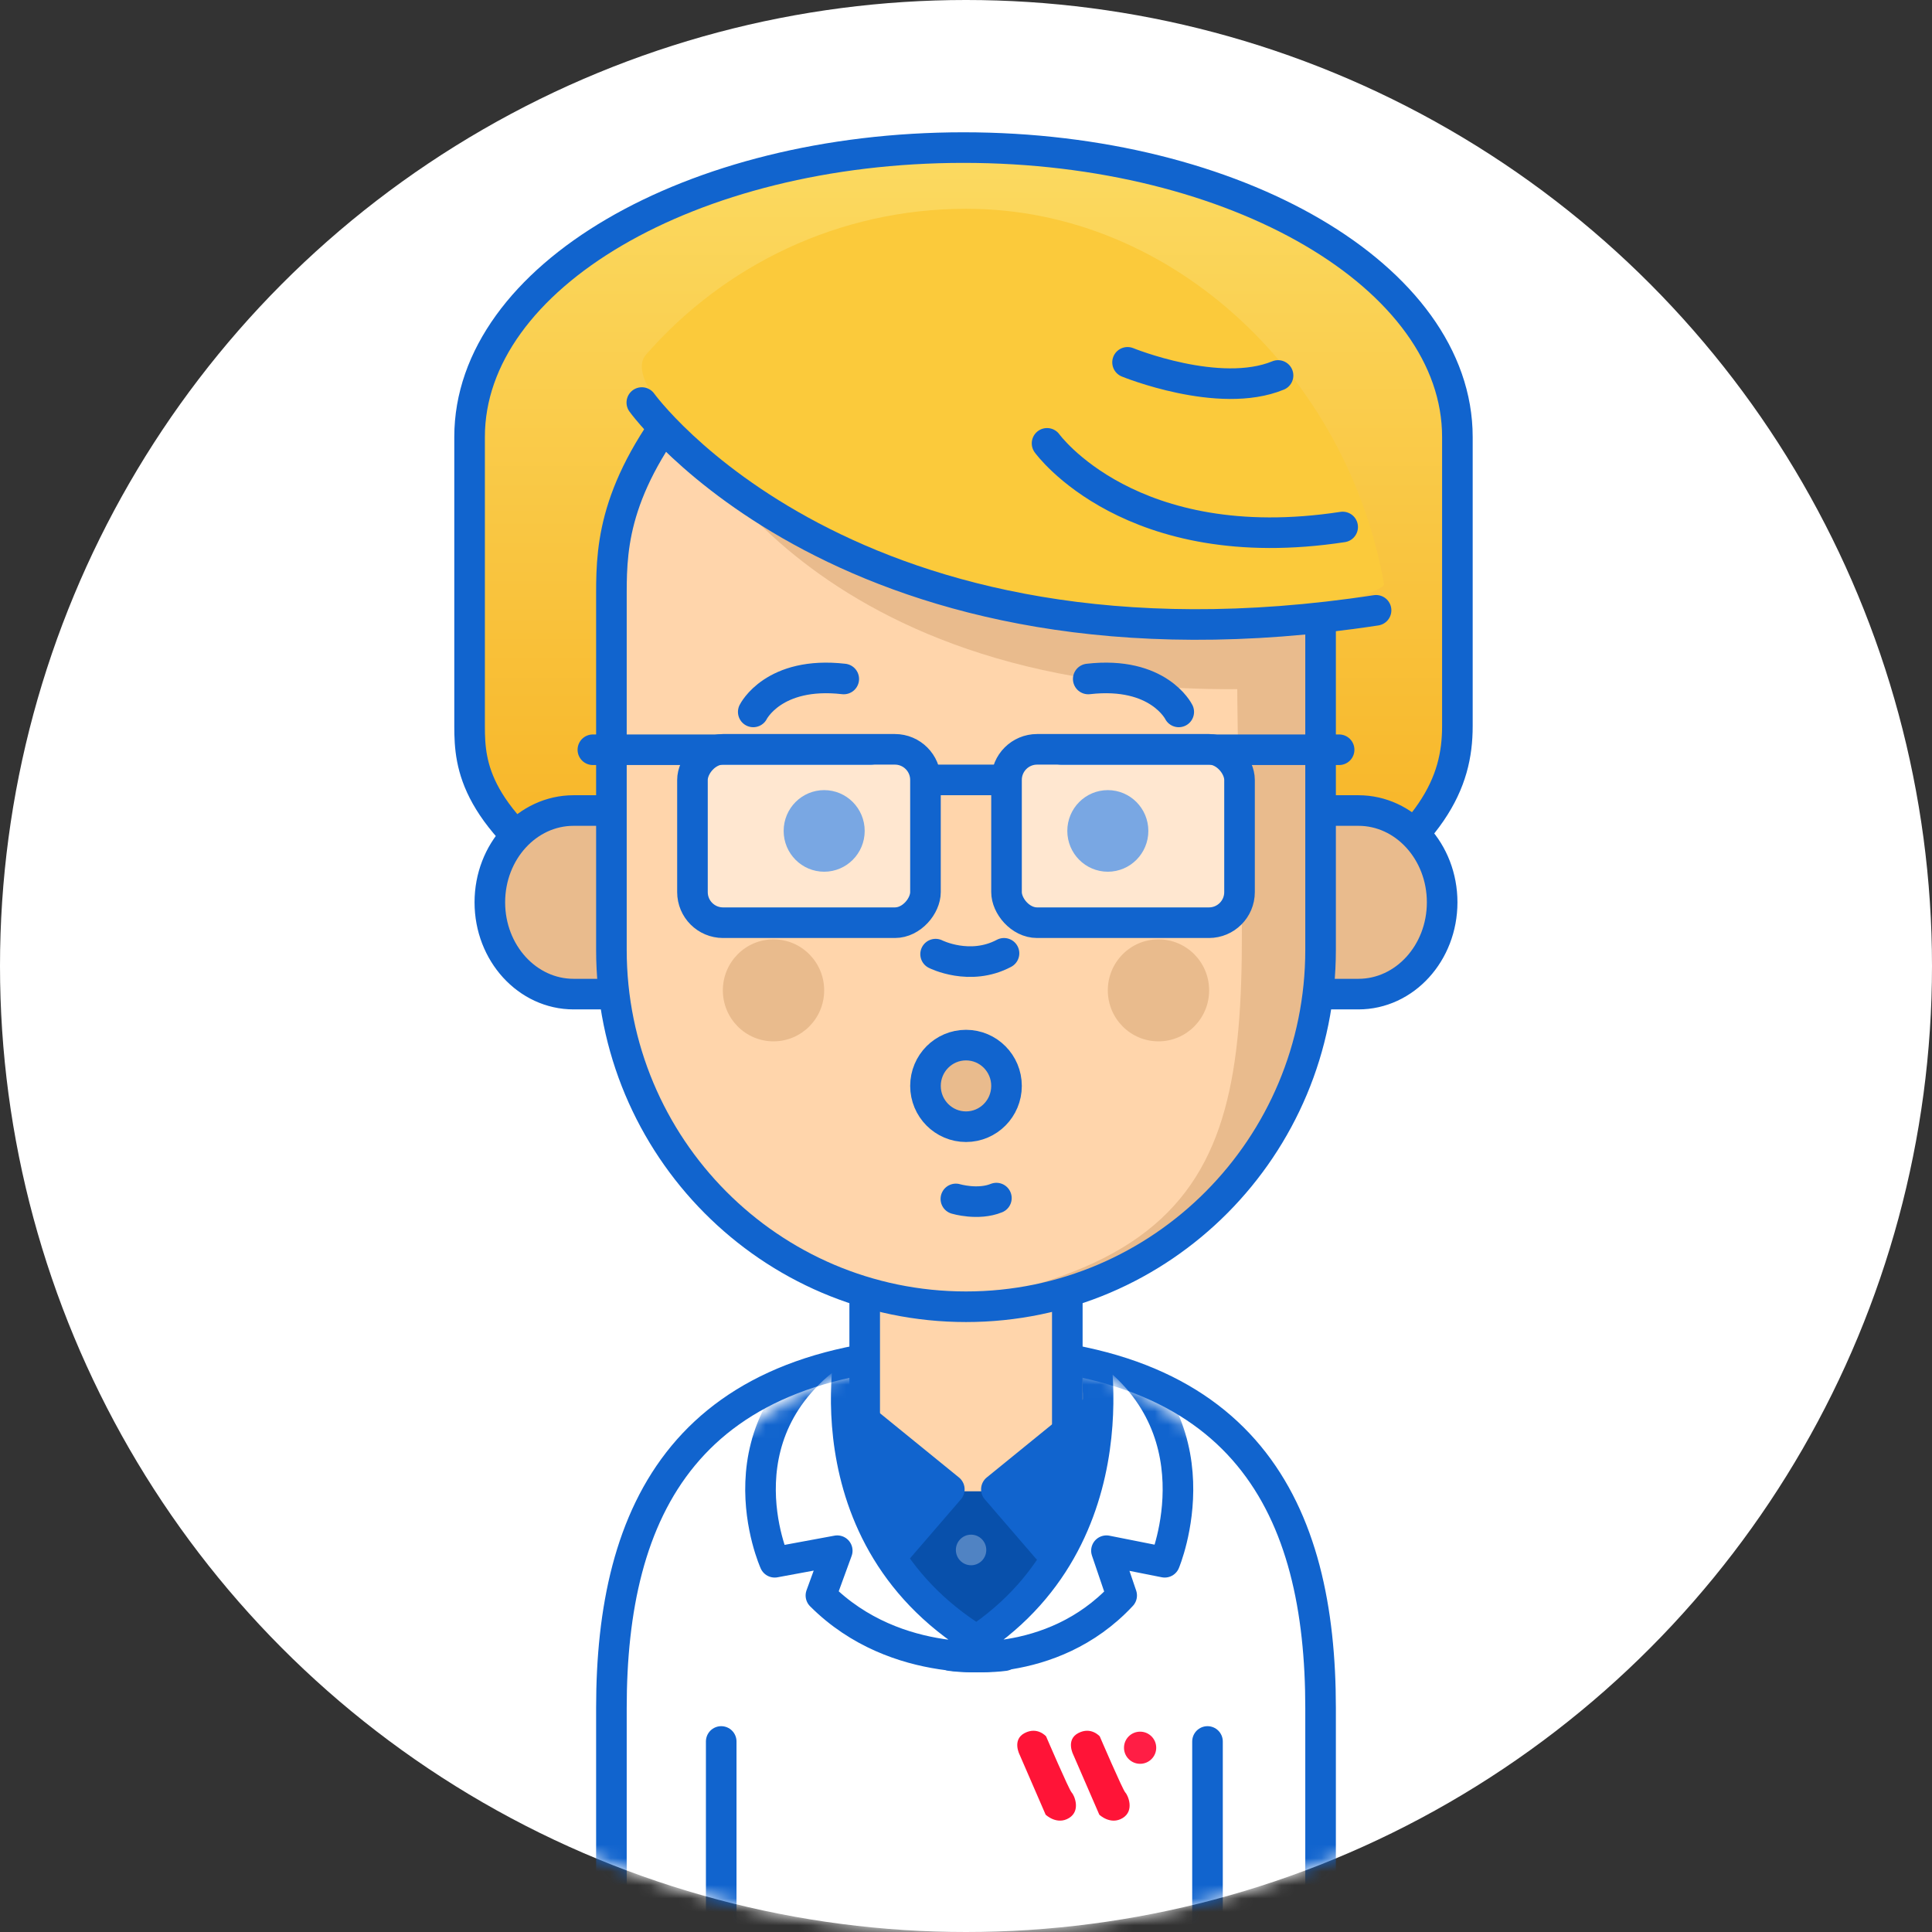 <?xml version="1.0" encoding="UTF-8"?>
<svg width="144px" height="144px" viewBox="0 0 144 144" version="1.1" xmlns="http://www.w3.org/2000/svg" xmlns:xlink="http://www.w3.org/1999/xlink">
    <rect x="0" y="0" width="144" height="144" fill="#333333" stroke="none"/>
    <!-- Generator: Sketch 43.2 (39069) - http://www.bohemiancoding.com/sketch -->
    <title>no-activity-found</title>
    <desc>Created with Sketch.</desc>
    <defs>
        <circle id="path-1" cx="72" cy="72" r="72"></circle>
        <linearGradient x1="50%" y1="0%" x2="50%" y2="100%" id="linearGradient-3">
            <stop stop-color="#FBDA61" offset="0%"></stop>
            <stop stop-color="#F7AE1C" offset="100%"></stop>
        </linearGradient>
        <path d="M26.429,78.035 C47.395,78.035 52.857,66.123 52.857,51.429 C52.857,46.514 52.857,30.02 52.857,24.822 C52.857,19.625 51.571,14.628 45.454,7.902 C39.338,1.176 30.832,0 26.429,0 C21.557,0 12.372,2.197 6.317,9.349 C0.262,16.502 4.19839505e-13,21.113 1.48729866e-13,24.822 C-1.21963486e-13,28.532 1.48729866e-13,44.901 1.48729866e-13,51.429 C1.48729866e-13,66.123 5.462,78.035 26.429,78.035 Z" id="path-4"></path>
        <path d="M26.429,78.035 C47.395,78.035 52.857,66.123 52.857,51.429 C52.857,46.514 52.857,30.02 52.857,24.822 C52.857,19.625 51.571,14.628 45.454,7.902 C39.338,1.176 30.832,0 26.429,0 C21.557,0 12.372,2.197 6.317,9.349 C0.262,16.502 4.19839505e-13,21.113 1.48729866e-13,24.822 C-1.21963486e-13,28.532 1.48729866e-13,44.901 1.48729866e-13,51.429 C1.48729866e-13,66.123 5.462,78.035 26.429,78.035 Z" id="path-6"></path>
    </defs>
    <g id="Activities" stroke="none" stroke-width="1" fill="none" fill-rule="evenodd">
        <g id="no-activity-found">
            <g id="Group-10">
                <g id="Group-9">
                    <mask id="mask-2" fill="white">
                        <use xlink:href="#path-1"></use>
                    </mask>
                    <use id="Mask" fill="#FFFFFF" xlink:href="#path-1"></use>
                    <g mask="url(#mask-2)">
                        <g transform="translate(35, 11)">
                            <g id="guy3-copy" stroke="none" stroke-width="1" fill="none" fill-rule="evenodd">
                                <path d="M36.812,0 C57.143,0 73.625,9.655 73.625,21.566 C73.625,25.549 73.625,38.919 73.625,43.132 C73.625,47.344 71.833,51.395 63.313,56.847 C54.794,62.298 42.946,63.251 36.812,63.251 C30.027,63.251 17.233,61.47 8.799,55.673 C0.365,49.876 5.45207565e-13,46.138 1.67577733e-13,43.132 C-2.09472167e-13,40.125 1.67577733e-13,26.857 1.67577733e-13,21.566 C1.67577733e-13,9.655 16.481,0 36.812,0 Z" id="Combined-Shape" fill="url(#linearGradient-3)"></path>
                                <path d="M36.812,0 C57.143,0 73.625,9.655 73.625,21.566 C73.625,25.549 73.625,38.919 73.625,43.132 C73.625,47.344 71.833,51.395 63.313,56.847 C54.794,62.298 42.946,63.251 36.812,63.251 C30.027,63.251 17.233,61.47 8.799,55.673 C0.365,49.876 5.45207565e-13,46.138 1.67577733e-13,43.132 C-2.09472167e-13,40.125 1.67577733e-13,26.857 1.67577733e-13,21.566 C1.67577733e-13,9.655 16.481,0 36.812,0 Z" id="Combined-Shape" stroke="#1164CE" stroke-width="2.28" stroke-linecap="round" stroke-linejoin="round"></path>
                                <g id="corps" transform="translate(10.571, 89.701)">
                                    <mask id="mask-5" fill="white">
                                        <use xlink:href="#path-4"></use>
                                    </mask>
                                    <use id="Oval" fill="#FFFFFF" transform="translate(26.429, 39.018) scale(1, -1) translate(-26.429, -39.018) " xlink:href="#path-4"></use>
                                    <mask id="mask-7" fill="white">
                                        <use xlink:href="#path-6"></use>
                                    </mask>
                                    <use id="Oval" stroke="#1164CE" stroke-width="2.28" stroke-linecap="round" stroke-linejoin="round" transform="translate(26.429, 39.018) scale(1, -1) translate(-26.429, -39.018) " xlink:href="#path-6"></use>
                                    <g id="Group-2" mask="url(#mask-7)">
                                        <g transform="translate(10.571, -3.801)" id="Group-3">
                                            <g>
                                                <ellipse id="decolleté-fond" fill="#FFD5AB" cx="15.857" cy="11.357" rx="12.837" ry="11.357"></ellipse>
                                                <polyline id="Path-22" fill="#0850AB" points="10.852 19.183 14.518 14.254 18.467 14.254 21.805 19.785 17.003 24.85"></polyline>
                                                <polyline id="Path-21" stroke="#1164CE" stroke-width="2.28" fill="#1164CE" stroke-linecap="round" stroke-linejoin="round" points="10.832 18.494 14.615 14.107 7.551 8.362 6.995 13.782"></polyline>
                                                <polyline id="Path-21-Copy" stroke="#1164CE" stroke-width="2.28" fill="#1164CE" stroke-linecap="round" stroke-linejoin="round" transform="translate(21.654, 13.428) scale(-1, 1) translate(-21.654, -13.428) " points="21.403 18.494 25.186 14.107 18.122 8.362 18.39 14.613"></polyline>
                                                <g id="Group-7" transform="translate(0, 3.041)">
                                                    <path d="M7.331,4.08562073e-14 C7.331,4.08562073e-14 3.627,15.948 18.716,23.463 C18.716,23.463 10.708,24.647 5.044,18.977 C5.044,18.977 6.262,15.639 6.262,15.639 L1.6,16.501 C1.6,16.501 -3.106,6.085 7.331,4.08562073e-14 Z" id="Path-16" fill="#FFFFFF"></path>
                                                    <path d="M7.331,4.08562073e-14 C7.331,4.08562073e-14 3.627,15.948 18.716,23.463 C18.716,23.463 10.708,24.647 5.044,18.977 C5.044,18.977 6.262,15.639 6.262,15.639 L1.6,16.501 C1.6,16.501 -3.106,6.085 7.331,4.08562073e-14 Z" id="Path-16" stroke="#1164CE" stroke-width="2.28" stroke-linecap="round" stroke-linejoin="round"></path>
                                                </g>
                                                <g id="Group-7" transform="translate(23.031, 14.824) scale(-1, 1) translate(-23.031, -14.824) translate(14.347, 3.041)">
                                                    <path d="M6.385,4.08562073e-14 C6.385,4.08562073e-14 2.933,15.948 16.994,23.463 C16.994,23.463 9.532,24.647 4.254,18.977 C4.254,18.977 5.389,15.639 5.389,15.639 L1.045,16.501 C1.045,16.501 -3.341,6.085 6.385,4.08562073e-14 Z" id="Path-16" fill="#FFFFFF"></path>
                                                    <path d="M6.385,4.08562073e-14 C6.385,4.08562073e-14 2.933,15.948 16.994,23.463 C16.994,23.463 9.532,24.647 4.254,18.977 C4.254,18.977 5.389,15.639 5.389,15.639 L1.045,16.501 C1.045,16.501 -3.341,6.085 6.385,4.08562073e-14 Z" id="Path-16" stroke="#1164CE" stroke-width="2.28" stroke-linecap="round" stroke-linejoin="round"></path>
                                                </g>
                                            </g>
                                        </g>
                                    </g>
                                    <g id="bras-droit" mask="url(#mask-7)">
                                        <g transform="translate(8.306, 25.086)"></g>
                                    </g>
                                    <g id="bras-droit" mask="url(#mask-7)">
                                        <g transform="translate(43.051, 50.586) scale(-1, 1) translate(-43.051, -50.586) translate(41.551, 25.086)"></g>
                                    </g>
                                </g>
                                <g id="coups" transform="translate(29.449, 82.1)">
                                    <polyline fill="#FFD5AB" points="15.102 10.643 15.102 0 0 0 0 10.606"></polyline>
                                    <polyline stroke="#1164CE" stroke-width="2.28" stroke-linecap="round" stroke-linejoin="round" points="15.102 13.683 15.102 3.041 0 3.041 0 13.647"></polyline>
                                </g>
                                <g id="head" transform="translate(1.51, 8.362)">
                                    <g id="oreilles" transform="translate(0, 41.05)">
                                        <path d="M6.242,13.683 L12.082,13.683 L12.082,6.842 L12.082,0 L6.242,0 C2.794,0 0,3.063 0,6.842 C0,10.62 2.794,13.683 6.242,13.683 Z" id="Oval-4" fill="#E9BB8D"></path>
                                        <path d="M65.14,13.683 L70.98,13.683 L70.98,6.842 L70.98,0 L65.14,0 C61.692,0 58.898,3.063 58.898,6.842 C58.898,10.62 61.692,13.683 65.14,13.683 Z" id="Oval-4-Copy-2" fill="#E9BB8D" transform="translate(64.939, 6.842) scale(-1, 1) translate(-64.939, -6.842) "></path>
                                        <path d="M6.242,13.683 L12.082,13.683 L12.082,6.842 L12.082,0 L6.242,0 C2.794,0 0,3.063 0,6.842 C0,10.62 2.794,13.683 6.242,13.683 Z" id="Oval-4" stroke="#1164CE" stroke-width="2.28" stroke-linecap="round" stroke-linejoin="round"></path>
                                        <path d="M65.14,13.683 L70.98,13.683 L70.98,6.842 L70.98,0 L65.14,0 C61.692,0 58.898,3.063 58.898,6.842 C58.898,10.62 61.692,13.683 65.14,13.683 Z" id="Oval-4-Copy-2" stroke="#1164CE" stroke-width="2.28" stroke-linecap="round" stroke-linejoin="round" transform="translate(64.939, 6.842) scale(-1, 1) translate(-64.939, -6.842) "></path>
                                    </g>
                                    <g id="forme" transform="translate(9.061, 0)">
                                        <path d="M26.429,78.035 C41.025,78.035 52.857,66.123 52.857,51.429 C52.857,46.514 52.857,30.02 52.857,24.822 C52.857,19.625 51.571,14.628 45.454,7.902 C39.338,1.176 30.832,0 26.429,0 C21.557,0 12.372,2.197 6.317,9.349 C0.262,16.502 3.55892192e-13,21.113 8.47814724e-14,24.822 C-1.85912898e-13,28.532 8.47814724e-14,44.901 8.47814724e-14,51.429 C8.47814724e-14,66.123 11.832,78.035 26.429,78.035 Z" id="Oval" fill="#FFD5AB"></path>
                                        <path d="M25.821,0.472 C25.821,0.472 46.64,3.225 46.64,30.232 C46.64,57.24 51.03,72.127 28.815,77.097 C28.815,77.097 41.987,76.804 46.343,68.836 C50.699,60.868 53.682,58.714 53.11,38.869 C52.537,19.023 52.246,16.746 46.343,8.44 C40.44,0.133 25.821,0.472 25.821,0.472 Z" id="Path-2" fill="#E9BB8D"></path>
                                        <path d="M5.974,13.084 C5.974,13.084 16.027,34.517 52.392,31.763 C52.392,31.763 49.959,22.16 49.959,22.16 L14.677,11.27 L5.974,13.084 Z" id="Path-14" fill="#E9BB8D"></path>
                                        <path d="M26.429,78.035 C41.025,78.035 52.857,66.123 52.857,51.429 C52.857,46.514 52.857,30.02 52.857,24.822 C52.857,19.625 51.571,14.628 45.454,7.902 C39.338,1.176 30.832,0 26.429,0 C21.557,0 12.372,2.197 6.317,9.349 C0.262,16.502 3.55892192e-13,21.113 8.47814724e-14,24.822 C-1.85912898e-13,28.532 8.47814724e-14,44.901 8.47814724e-14,51.429 C8.47814724e-14,66.123 11.832,78.035 26.429,78.035 Z" id="Oval" stroke="#1164CE" stroke-width="2.28" stroke-linecap="round" stroke-linejoin="round"></path>
                                    </g>
                                    <g id="nez" transform="translate(33.224, 51.692)" stroke="#1164CE" stroke-width="2.28" stroke-linecap="round" stroke-linejoin="round">
                                        <path d="M7.10542736e-15,0.062 C7.10542736e-15,0.062 2.549,1.356 5.099,2.10942375e-14" id="Path-3"></path>
                                    </g>
                                    <g id="yeux" transform="translate(19.633, 31.167)">
                                        <g id="Group">
                                            <ellipse id="Oval-2" fill="#1164CE" cx="5.286" cy="11.403" rx="3.02" ry="3.041"></ellipse>
                                            <path d="M0,2.533 C0,2.533 1.505,-0.522 6.746,0.078" id="Path-2" stroke="#1164CE" stroke-width="2.28" stroke-linecap="round" stroke-linejoin="round"></path>
                                        </g>
                                        <g id="Group-Copy" transform="translate(27.561, 7.222) scale(-1, 1) translate(-27.561, -7.222) translate(23.408, 0)">
                                            <ellipse id="Oval-2" fill="#1164CE" cx="5.286" cy="11.403" rx="3.02" ry="3.041"></ellipse>
                                            <path d="M0,2.533 C0,2.533 1.505,-0.522 6.746,0.078" id="Path-2" stroke="#1164CE" stroke-width="2.28" stroke-linecap="round" stroke-linejoin="round"></path>
                                        </g>
                                    </g>
                                    <g id="bouche" transform="translate(34.735, 69.937)" stroke="#1164CE" stroke-width="2.28" stroke-linecap="round" stroke-linejoin="round">
                                        <path d="M7.10542736e-15,0.062 C7.10542736e-15,0.062 1.649,0.556 3.02,2.07611706e-14" id="Path-3-Copy-2"></path>
                                    </g>
                                    <g id="paumettes-copy" transform="translate(17.367, 50.652)" fill="#E9BB8D">
                                        <ellipse id="Oval-3" cx="3.776" cy="3.801" rx="3.776" ry="3.801"></ellipse>
                                        <ellipse id="Oval-3-Copy" cx="32.469" cy="3.801" rx="3.776" ry="3.801"></ellipse>
                                    </g>
                                </g>
                                <g id="Group-4" transform="translate(12.837, 4.561)">
                                    <path d="M24.187,1.0658141e-13 C39.791,1.0658141e-13 52.652,12.733 55.318,27.974 C55.48,28.899 40.257,32.946 26.25,29.306 C11.397,25.447 -2.227,13.781 0.305,10.881 C6.131,4.21 14.67,1.0658141e-13 24.187,1.0658141e-13 Z" id="Combined-Shape" fill="#FBCA3B"></path>
                                    <path d="M0,14.443 C0,14.443 15.459,35.928 54.727,29.928" id="Path-11" stroke="#1164CE" stroke-width="2.28" stroke-linecap="round" stroke-linejoin="round"></path>
                                    <path d="M30.204,17.484 C30.204,17.484 36.428,26.134 52.237,23.718" id="Path-11-Copy" stroke="#1164CE" stroke-width="2.28" stroke-linecap="round" stroke-linejoin="round"></path>
                                </g>
                                <path d="M49,16.984 C49,16.984 56.206,18.545 60.217,16" id="Path-12" stroke="#1164CE" stroke-width="2.28" stroke-linecap="round" stroke-linejoin="round" transform="translate(54.608, 16.729) rotate(10) translate(-54.608, -16.729) "></path>
                            </g>
                            <g id="Group-6" stroke="none" stroke-width="1" fill="none" fill-rule="evenodd" transform="translate(7.306, 43.33)" stroke-linecap="round" stroke-linejoin="round">
                                <path d="M26.934,3.801 L32.219,3.801" id="Path-17" stroke="#1164CE" stroke-width="2.28"></path>
                                <g id="Group-5" transform="translate(32.714, 0)" stroke="#1164CE" stroke-width="2.28">
                                    <path d="M4.149,1.552 L24.79,1.552" id="Path-17"></path>
                                    <rect id="Rectangle-5" fill-opacity="0.435" fill="#FFFFFF" x="0" y="1.52" width="17.367" height="12.923" rx="2.28"></rect>
                                </g>
                                <g id="Group-5-Copy" transform="translate(13.673, 7.5) scale(-1, 1) translate(-13.673, -7.5) translate(0.673, 0)" stroke="#1164CE" stroke-width="2.28">
                                    <path d="M4.149,1.552 L24.79,1.552" id="Path-17"></path>
                                    <rect id="Rectangle-5" fill-opacity="0.435" fill="#FFFFFF" x="0" y="1.52" width="17.367" height="12.923" rx="2.28"></rect>
                                </g>
                            </g>
                            <ellipse id="Oval-6" stroke="none" fill="#E9BB8D" fill-rule="evenodd" cx="37" cy="69.937" rx="3.02" ry="3.041"></ellipse>
                            <ellipse id="Oval-6" stroke="#1164CE" stroke-width="2.28" fill="none" stroke-linecap="round" stroke-linejoin="round" cx="37" cy="69.937" rx="3.02" ry="3.041"></ellipse>
                            <g id="Group-8" stroke="none" stroke-width="1" fill="none" fill-rule="evenodd" transform="translate(48.776, 118.068)">
                                <ellipse id="Oval" fill="#FF1E45" cx="1.201" cy="1.198" rx="1.201" ry="1.198"></ellipse>
                            </g>
                            <ellipse id="Oval-9" stroke="none" fill-opacity="0.29" fill="#FFFFFF" fill-rule="evenodd" cx="37.378" cy="104.525" rx="1.133" ry="1.14"></ellipse>
                            <path d="M18.755,118.799 L18.755,165.975" id="Path-6" stroke="#1164CE" stroke-width="2.28" fill="none" stroke-linecap="round" stroke-linejoin="round"></path>
                            <path d="M55,118.799 L55,165.975" id="Path-6" stroke="#1164CE" stroke-width="2.28" fill="none" stroke-linecap="round" stroke-linejoin="round"></path>
                        </g>
                    </g>
                </g>
            </g>
            <path d="M76,130.793 L77.936,135.256 C77.936,135.256 78.775,136.061 79.681,135.503 C80.586,134.945 80.059,133.781 79.87,133.594 C79.681,133.406 77.97,129.42 77.97,129.42 C77.97,129.42 77.33,128.672 76.37,129.173 C75.41,129.673 76,130.793 76,130.793 Z" id="Path-4" fill="#FF1437"></path>
            <path d="M80,130.793 L81.936,135.256 C81.936,135.256 82.775,136.061 83.681,135.503 C84.586,134.945 84.059,133.781 83.87,133.594 C83.681,133.406 81.97,129.42 81.97,129.42 C81.97,129.42 81.33,128.672 80.37,129.173 C79.41,129.673 80,130.793 80,130.793 Z" id="Path-4-Copy" fill="#FF1437"></path>
        </g>
    </g>
</svg>